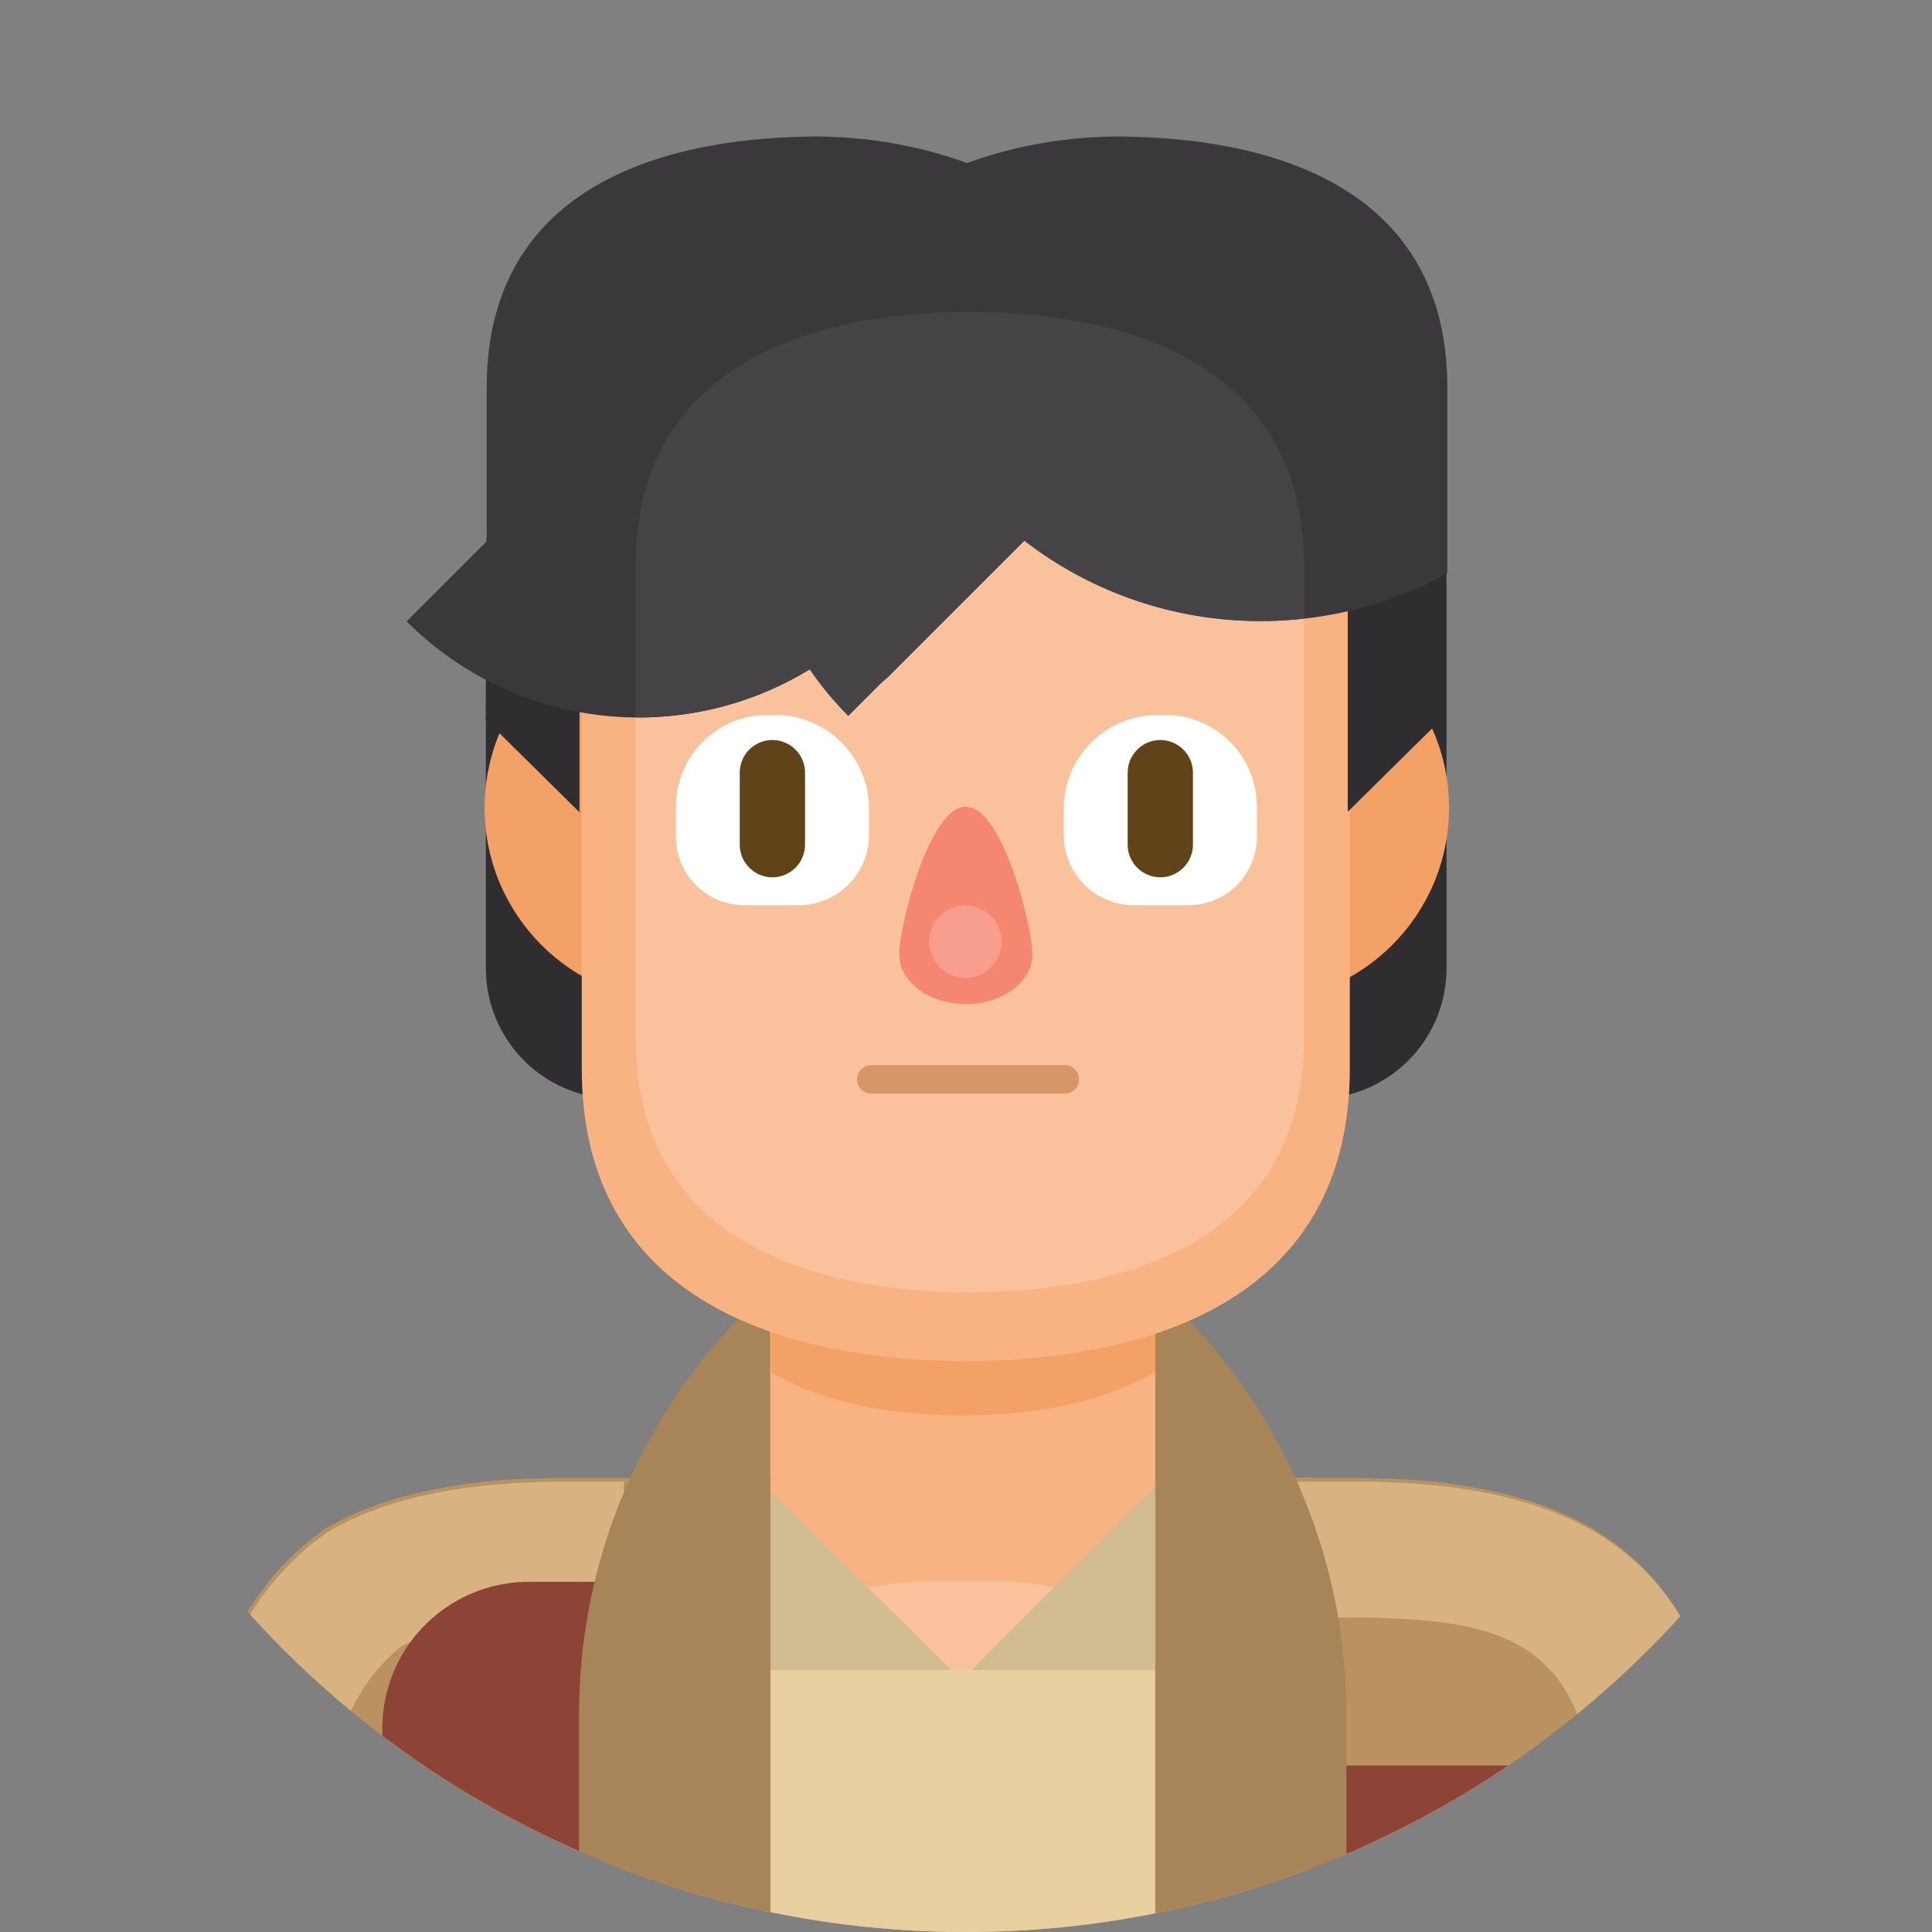 <svg xmlns="http://www.w3.org/2000/svg" viewBox="0 0 141.032 141.031">
  <rect x="0" y="0" width="141.032" height="141.031" fill="#808080" stroke="none"/>
  <title>Fichier 1</title>
  <g id="Calque_2" data-name="Calque 2">
    <g id="board">
      <g>
        <g>
          <path d="M44.995,30.856H96.066a9.527,9.527,0,0,1,9.527,9.527v30.3a9.527,9.527,0,0,1-9.527,9.527H44.995a9.528,9.528,0,0,1-9.528-9.528v-30.3A9.528,9.528,0,0,1,44.995,30.856Z" style="fill: #2f2d30"/>
          <path d="M70.516,141.031a70.331,70.331,0,0,0,52.135-23.037c-4.037-6.857-11.324-9.7-21.624-10.049-.456-.026-.915-.04-1.378-.04H40.37c-.287,0-.571.007-.854.017-.176.007-.351.013-.525.023-6.175.211-11.269,1.315-15.23,3.641a20.222,20.222,0,0,0-5.684,6.066A70.331,70.331,0,0,0,70.516,141.031Z" style="fill: #b99260"/>
          <path d="M87.318,107.9H49.157V137.73A70.61,70.61,0,0,0,95.906,136.3V107.9H87.318Z" style="fill: #d2bd92"/>
          <polygon points="56.044 50.569 56.044 108.618 70.174 122.647 84.998 107.823 84.998 49.775 56.044 50.569" style="fill: #f9b382"/>
          <path d="M70.174,122.647l6.764-6.763a18.634,18.634,0,0,0-4.1-.458H67.66a18.651,18.651,0,0,0-4.261.495Z" style="fill: #fac29c"/>
          <path d="M34.781,131.3a70.473,70.473,0,0,0,70.411.609v-10H34.781Z" style="fill: #e7cfa0"/>
          <g>
            <path d="M99.649,107.9H84.334v31.765a70.186,70.186,0,0,0,28.272-12.575v-17.2a38.146,38.146,0,0,0-11.579-1.948C100.571,107.919,100.112,107.9,99.649,107.9Z" style="fill: #b99260"/>
            <path d="M122.664,117.981c-4.067-6.674-11.308-9.438-21.479-9.788-.456-.024-.915-.039-1.378-.039H94.716v9.439l-.481.484h5.571c.252,0,.524.007.831.024l.207.01c6.18.212,11.908.939,14.276,7.015A70.991,70.991,0,0,0,122.664,117.981Z" style="fill: #d8b280"/>
            <path d="M94.287,128.88v7.429h1.6a70.323,70.323,0,0,0,14.207-7.429Z" style="fill: #8e4337"/>
            <path d="M52.675,107.9H40.37c-.287,0-.571.007-.854.017-.176.007-.351.013-.525.023a38.231,38.231,0,0,0-11.519,1.929v16.479a70.191,70.191,0,0,0,28.755,13.229V107.9H52.675Z" style="fill: #b99260"/>
            <path d="M45.532,108.154H40.526c-.286,0-.568.007-.853.017-.176.006-.352.013-.525.022-6.175.213-11.269,1.316-15.229,3.642a20.183,20.183,0,0,0-5.659,6.026,70.836,70.836,0,0,0,7.358,7.031,13.446,13.446,0,0,1,3.6-4.654c2.309-1.257,5.761-1.972,10.274-2.127l.21-.01c.112-.006.226-.01.335-.014.163-.006.328-.011.493-.011h5.492l-.486-.484Z" style="fill: #d8b280"/>
            <path d="M27.909,126.167v.528a70.381,70.381,0,0,0,17.236,9.613h8.392V115.471H38.6A10.7,10.7,0,0,0,27.909,126.167Z" style="fill: #8e4337"/>
          </g>
          <circle cx="91.613" cy="58.97" r="14.163" style="fill: #f4a168"/>
          <circle cx="49.54" cy="58.97" r="14.163" style="fill: #f4a168"/>
          <path d="M52.7,107.9" style="fill: #516b85"/>
          <path d="M84.365,100.116c-3.674,2.206-8.574,3.167-13.973,3.22.07,0,.139,0,.209,0h-.676c.071,0,.139,0,.21,0-5.328-.052-10.169-.99-13.826-3.134V89.448H84.365Z" style="fill: #f4a168"/>
          <path d="M42.27,125.13v10a69.883,69.883,0,0,0,13.958,4.452V93.928l-1.689,1.682A41.649,41.649,0,0,0,42.27,125.13Z" style="fill: #a88558"/>
          <path d="M84.334,93.928v45.741a69.973,69.973,0,0,0,13.957-4.327V125.133A41.657,41.657,0,0,0,86.023,95.609Z" style="fill: #a88558"/>
          <path d="M70.674,16.861c.095,0,.187-.007.28-.007h-.91c.095,0,.186.006.281.007C54.883,17.01,42.468,22.675,42.468,38.2V78.029c0,15.522,12.415,21.186,27.858,21.336-.1,0-.186.006-.281.006h.91c-.094,0-.185-.005-.28-.006,15.442-.15,27.858-5.814,27.858-21.336V38.2C98.531,22.675,86.116,17.01,70.674,16.861Z" style="fill: #f9b382"/>
          <path d="M70.642,22.756c-.081,0-.163-.006-.246-.006h.793c-.082,0-.163.005-.244.006,13.438.13,24.244,5.06,24.244,18.567V75.782c0,13.507-10.806,18.437-24.244,18.567.082,0,.162.006.244.006H70.4c.083,0,.165-.005.246-.006C57.2,94.22,46.4,89.29,46.4,75.782V41.323C46.4,27.816,57.2,22.886,70.642,22.756Z" style="fill: #fac29c"/>
          <path d="M62.563,78.792A1.041,1.041,0,0,0,63.6,79.834h14.13a1.041,1.041,0,0,0,1.042-1.042h0a1.041,1.041,0,0,0-1.042-1.041H63.6a1.041,1.041,0,0,0-1.041,1.041Z" style="fill: #d79667"/>
          <path d="M65.638,69.66c0,2.005,2.176,3.632,4.862,3.632s4.863-1.626,4.863-3.632S73.185,58.885,70.5,58.885,65.638,67.655,65.638,69.66Z" style="fill: #f58771"/>
          <path d="M54.476,52.185h3.96a4.994,4.994,0,0,1,4.994,4.994v2.2a6.7,6.7,0,0,1-6.7,6.7H56.2a6.863,6.863,0,0,1-6.863-6.863V57.32A5.135,5.135,0,0,1,54.476,52.185Z" transform="translate(112.771 118.262) rotate(180)" style="fill: #fff"/>
          <path d="M56.385,64.042h0a2.388,2.388,0,0,0,2.381-2.381V56.4a2.389,2.389,0,0,0-2.381-2.381h0A2.389,2.389,0,0,0,54,56.4v5.259A2.389,2.389,0,0,0,56.385,64.042Z" style="fill: #614319"/>
          <circle cx="70.472" cy="68.734" r="2.646" style="fill: #f79e8e"/>
          <path d="M84.518,52.185h.529a6.7,6.7,0,0,1,6.7,6.7v2.2a4.994,4.994,0,0,1-4.994,4.994H82.79a5.135,5.135,0,0,1-5.135-5.135V59.048A6.863,6.863,0,0,1,84.518,52.185Z" style="fill: #fff"/>
          <path d="M84.7,64.042h0a2.388,2.388,0,0,1-2.382-2.381V56.4A2.389,2.389,0,0,1,84.7,54.021h0A2.389,2.389,0,0,1,87.082,56.4v5.259A2.388,2.388,0,0,1,84.7,64.042Z" style="fill: #614319"/>
          <polygon points="98.383 59.259 105.219 52.506 105.13 36.904 98.383 36.111 98.383 59.259" style="fill: #2f2d30"/>
          <polygon points="42.303 59.296 35.467 52.544 35.556 36.942 42.303 36.148 42.303 59.296" style="fill: #2f2d30"/>
          <path d="M35.531,39.51V28.279c0-13.324,10.659-18.186,23.914-18.314-.081,0-.16-.006-.242-.006h.782c-.082,0-.161,0-.242.006a33.5,33.5,0,0,1,6.347.667l.084.018q.682.141,1.35.31c.068.017.136.032.2.05q.606.159,1.2.341c.092.027.185.052.276.082.47.147.934.3,1.39.474.456-.169.921-.326,1.391-.474.091-.029.185-.054.277-.082q.594-.182,1.2-.341l.2-.05q.669-.168,1.35-.31l.084-.018a33.514,33.514,0,0,1,6.347-.667c-.081,0-.161-.006-.241-.006h.78c-.081,0-.16,0-.241.006,13.255.128,23.914,4.99,23.914,18.314V41.854A28.263,28.263,0,0,1,74.8,39.45l-9.916,9.915a3.733,3.733,0,0,1-5.708-.486l-.025-.036A23.969,23.969,0,0,1,29.681,45.36Z" style="fill: #3a383b"/>
          <path d="M46.4,52.369V41.323c0-13.507,10.806-18.437,24.244-18.567-.082,0-.163-.006-.245-.006h.792c-.082,0-.163.005-.244.006,13.438.13,24.244,5.06,24.244,18.567v3.831a28.756,28.756,0,0,1-3.194.182A28.129,28.129,0,0,1,74.738,39.45L61.924,52.264a24.132,24.132,0,0,1-2.835-3.421A23.936,23.936,0,0,1,46.4,52.369Z" style="fill: #464347"/>
        </g>
      </g>
    </g>
  </g>
</svg>
